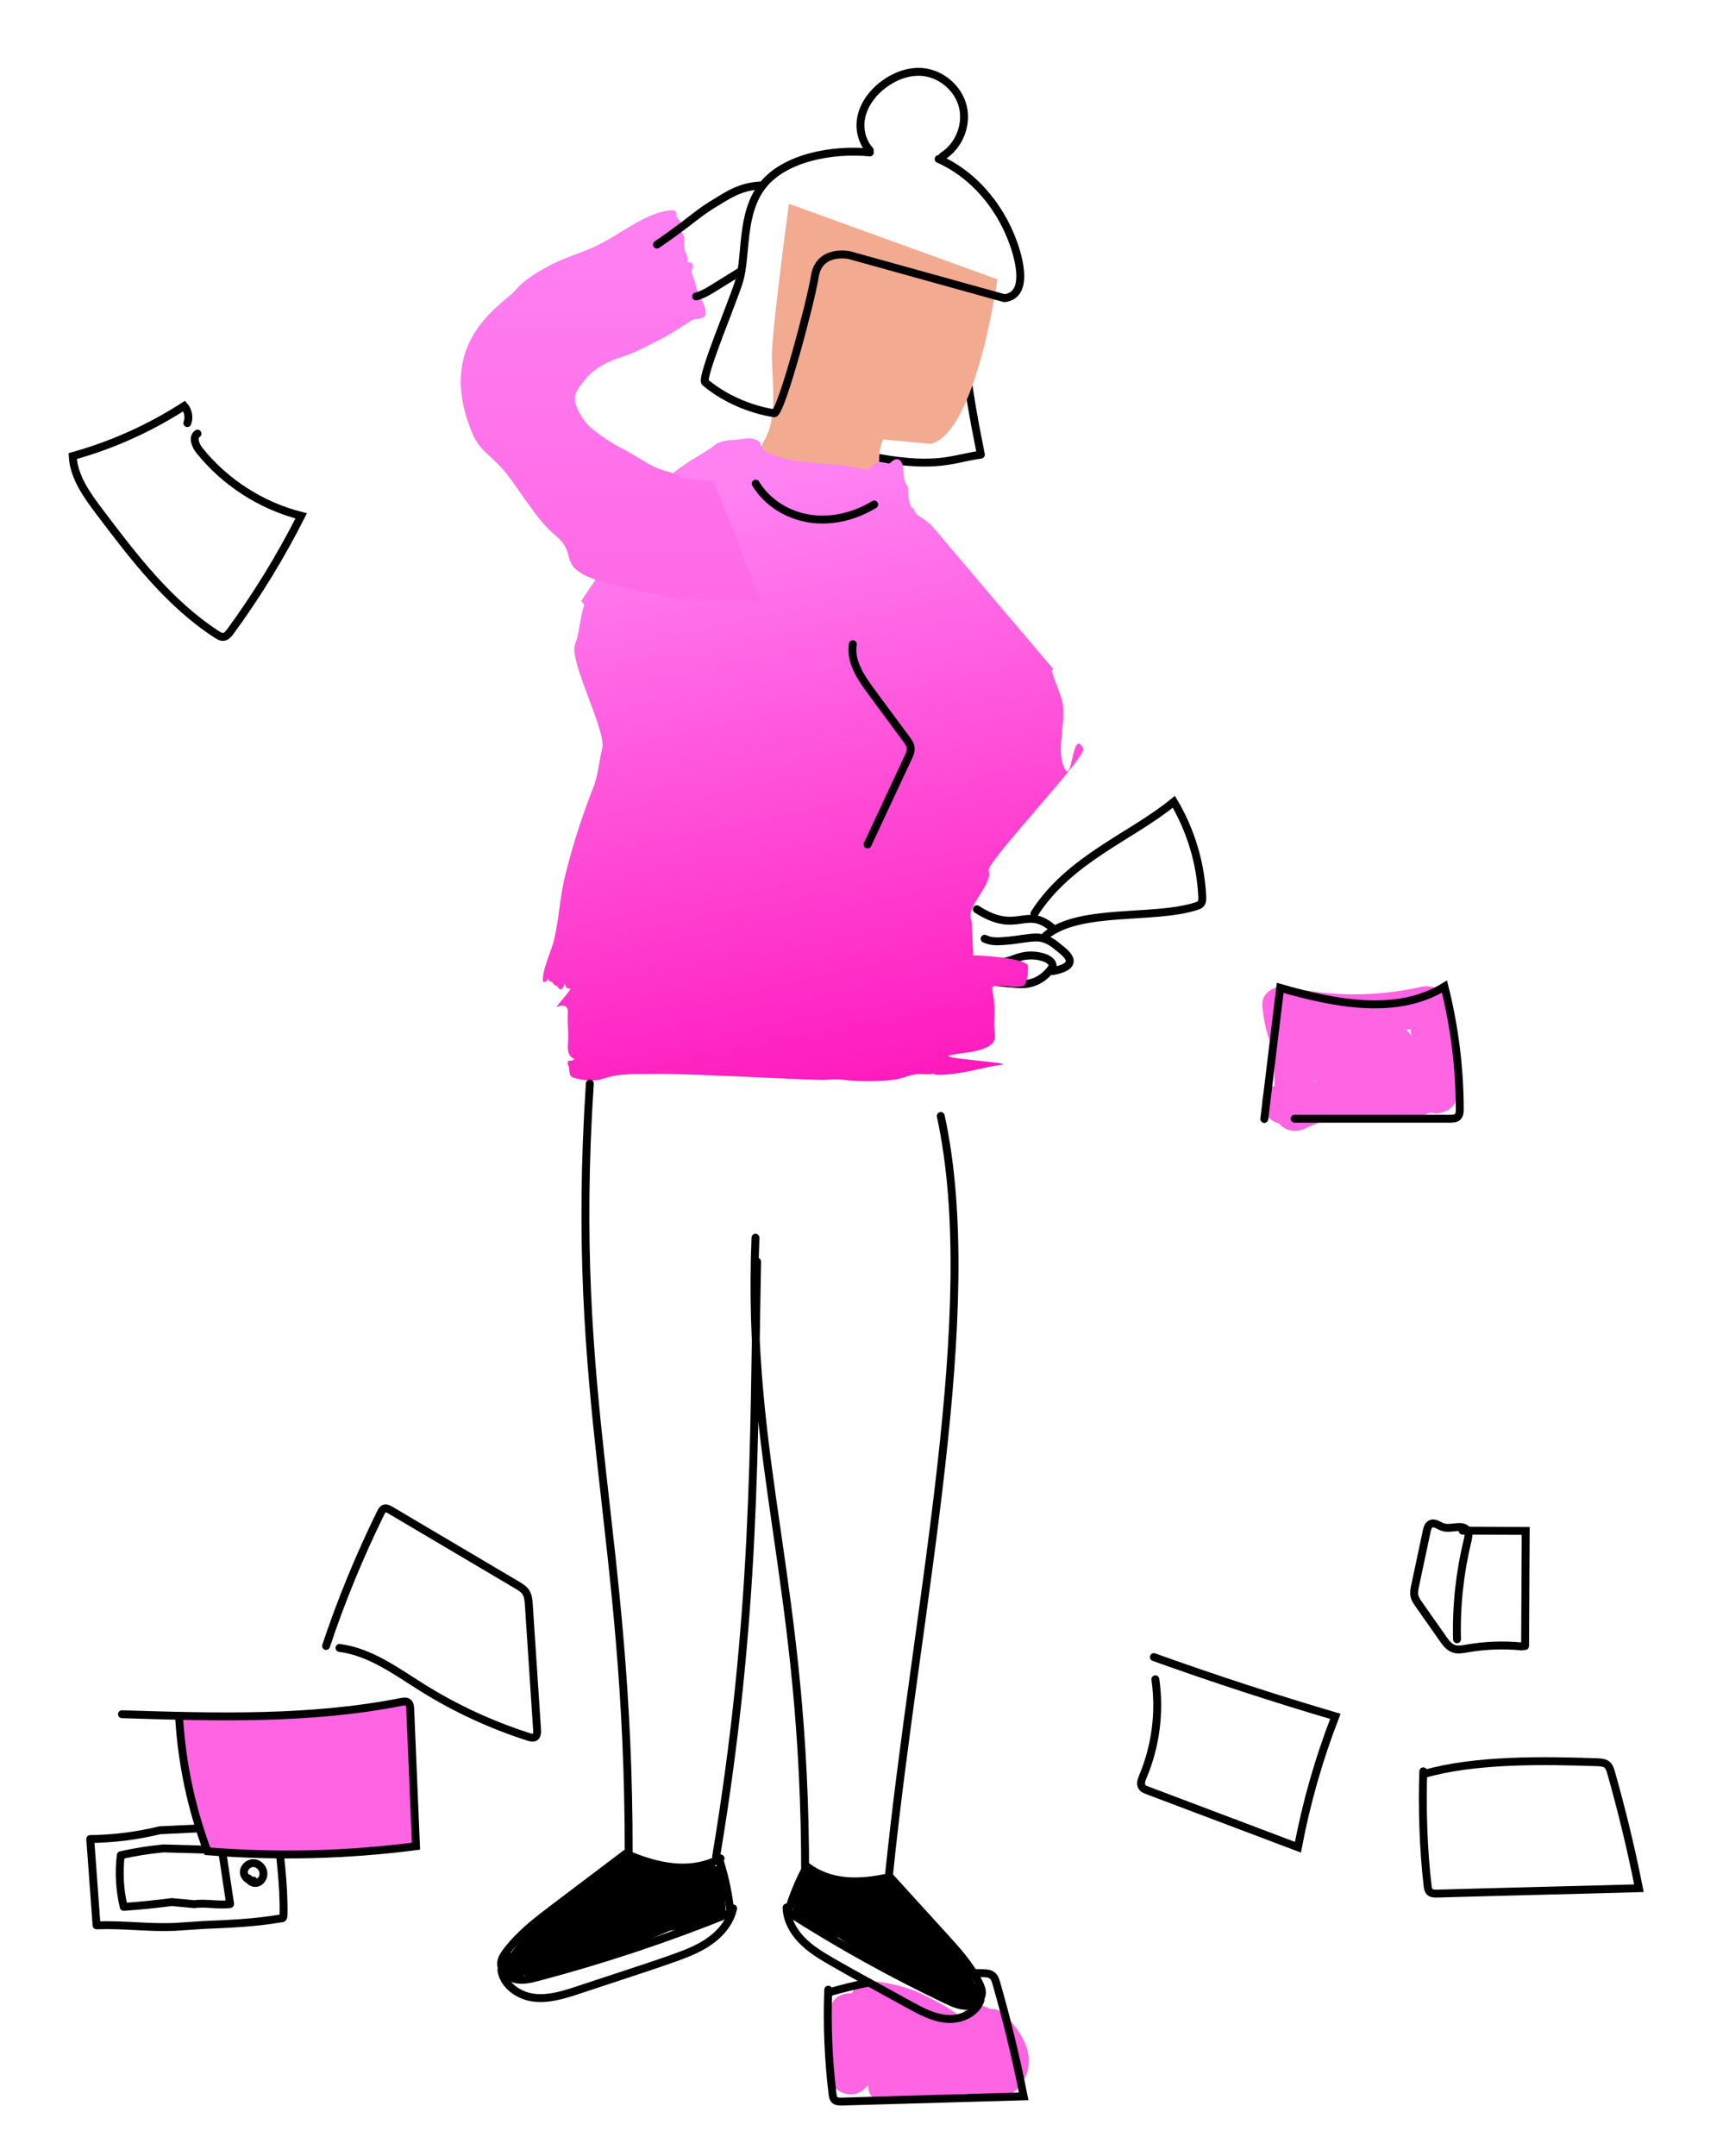 <svg width="219" height="273" viewBox="0 0 219 273" fill="none" xmlns="http://www.w3.org/2000/svg">
<path d="M183.2 126.67C183.01 125.29 181.3 124.66 180.12 124.92C174.41 126.2 168.76 126.21 163.05 124.95C161.61 124.63 159.72 125.65 159.89 127.36C160.09 129.4 160.48 131.33 161.38 132.93L161.44 137.5C158.92 138.1 159.67 141.71 162 142.23C162.72 143.15 164.06 143.45 165.24 142.9C166.31 142.39 167.41 141.98 168.52 141.62C172.26 141.28 176.01 141.14 179.78 141.21C180.29 141.22 180.72 141.09 181.08 140.86C181.17 140.88 181.26 140.88 181.35 140.9C182.81 141.19 184.66 140.22 184.51 138.49C184.19 134.55 183.74 130.61 183.2 126.67V126.67ZM178.99 133.49C179 133.46 179.02 133.43 179.03 133.4C179.03 133.45 179.04 133.49 179.04 133.54C179.03 133.52 179.01 133.51 178.99 133.49V133.49ZM178.77 131.17C178.59 130.86 178.35 130.58 178.06 130.37C178.26 130.34 178.46 130.32 178.66 130.29C178.69 130.58 178.73 130.87 178.77 131.17V131.17ZM166.42 136.74C166.51 136.76 166.59 136.79 166.68 136.81C166.59 136.82 166.51 136.82 166.42 136.83V136.74ZM127.23 255.05C126.69 254.5 126.02 254.3 125.37 254.34C124.06 253.52 122.09 253.75 121.66 255.68C121.84 254.85 116.8 252.45 116.14 252.18C114.21 251.37 112.27 251.01 110.21 250.78C109.17 250.66 108.28 251.44 107.91 252.38C106.57 252.25 105.13 253.04 105.15 254.77C105.18 257.42 105.2 260.07 105.23 262.72C105.25 265.25 108.57 266.05 109.89 263.98C109.9 263.97 109.91 263.95 109.91 263.94C109.94 264.12 109.96 264.3 109.99 264.48C110.19 265.94 111.88 266.39 113.07 266.23L119.72 265.33C120.5 265.23 121.42 265.17 122.36 265.09C122.64 265.18 122.93 265.27 123.21 265.36C125.85 266.17 128.68 265.74 129.88 262.95C131.18 259.9 129.3 257.18 127.23 255.05V255.05Z" fill="#FF64E3"/>
<path d="M110.08 251C108.37 251.34 106.67 251.76 105 252.24M104.91 251.9C104.74 256.31 104.92 260.73 105.45 265.11C105.48 265.37 105.52 265.65 105.71 265.84C105.94 266.07 106.3 266.07 106.63 266.07L129.66 265.41C128.71 260.6 127.56 255.83 126.21 251.12C126.1 250.74 125.98 250.34 125.67 250.1C125.36 249.86 124.95 249.83 124.56 249.82C120.95 249.7 121.25 249.89 117.67 250.39" stroke="black" stroke-miterlimit="10" stroke-linecap="round"/>
<path d="M133.33 117.51C129.91 114.59 128.89 118.44 123.73 115.12" stroke="black" stroke-miterlimit="10" stroke-linecap="round" stroke-linejoin="round"/>
<path d="M132.46 118.45C136.79 114.92 146.05 116.47 151.49 114.74C151.71 114.67 151.95 114.59 152.1 114.41C152.29 114.18 152.29 113.85 152.28 113.56C152.09 109.33 150.84 105.15 148.68 101.51C143.29 105.95 135.5 108.68 131.02 115.66" stroke="black" stroke-miterlimit="10" stroke-linecap="round"/>
<path d="M123.9 121.59C125.18 121.99 126.57 122 127.86 121.61C128.36 121.46 128.84 121.25 129.35 121.12C130.34 120.87 131.4 120.92 132.36 121.28C132.85 121.46 133.38 121.84 133.33 122.35C133.33 122.35 132.03 124.79 129.08 124.6C126.13 124.41 125.58 124.16 122.66 124.14" stroke="black" stroke-miterlimit="10" stroke-linecap="round" stroke-linejoin="round"/>
<path d="M133.33 122.95C137.44 122.18 134.57 120.38 133.86 119.78C133.15 119.17 132.26 118.69 131.32 118.69C130.29 118.68 128.87 118.99 127.84 119.08C126.59 119.19 125.63 119.3 124.72 118.85M122.68 48.86C122.93 50.41 123.07 51.73 124.24 57.56C120.88 58.01 118.9 59.32 111.38 57.99" stroke="black" stroke-miterlimit="10" stroke-linecap="round" stroke-linejoin="round"/>
<path d="M111.91 55.64C110.79 57.23 111.72 62.27 111.72 62.27L106.63 65.43L95.27 59.12L96.67 55.97C98.6 53.09 97.76 48.35 97.77 44.87C97.78 42.15 99.55 28.48 99.93 25.8L126.33 35.37C126.33 35.37 123.69 54.69 117.9 56.2" fill="#F2AA91"/>
<path d="M118.89 20.13C119.47 20.39 120.03 20.68 120.57 21C123.97 23.04 126.55 26.31 128.05 29.98C128.82 31.85 130.65 37.36 127.22 37.75L125.91 37.39M125.91 37.39L107.58 32.3C107.58 32.3 103.77 31.48 103.21 34.98C102.65 38.48 98.93 52.25 98.08 52.32C98.08 52.32 93.28 51.75 89.32 48.4C88.74 47.79 93 37.76 93.64 35.54C94.6 32.21 93.8 27.07 96.6 23.48C99.32 20 105.35 18.83 110.18 19.3M119.38 19.79C121.44 18.52 122.53 15.86 121.96 13.51C121.39 11.16 119.2 9.3 116.79 9.11C115.06 8.98 113.33 9.64 111.94 10.68C110.5 11.75 109.34 13.3 109.05 15.07C108.82 16.47 109.23 18.01 110.17 19.04" stroke="black" stroke-miterlimit="10" stroke-linecap="round" stroke-linejoin="round"/>
<path d="M82.02 63.62C82.72 62.75 83.38 61.9 84.05 61.08C84.89 60.07 85.91 59.38 86.95 58.66C88.1 57.86 89.35 57.29 90.47 56.39C91.38 55.66 92.59 55.77 93.68 55.62C94.57 55.49 95.49 55.27 96.27 56.05C96.33 56.5 96.61 56.8 96.84 57.12C98.21 57.78 99.62 58.23 101.1 58.42C103.91 58.79 106.77 58.68 109.55 59.47C109.87 59.56 110.09 59.36 110.3 59.14C110.83 58.55 111.44 58.43 112.14 58.64C112.39 58.72 112.61 58.76 112.9 58.49C113.62 57.81 114.24 58.14 114.39 59.19C114.51 60.01 114.36 60.93 114.99 61.59C115.06 62.51 114.99 63.45 115.47 64.27C115.57 64.34 115.74 64.39 115.77 64.49C116.11 65.65 116.82 65.12 118.47 67.09L133.45 84.76C132.84 84.58 133.77 86.39 134.42 88.34C135.25 90.84 133.76 94.51 134.69 96.95C135.87 100.04 135.73 91.87 137.22 94.79C137.7 95.74 124.9 109.18 125.22 110.21C125.78 112.01 122.34 114.68 123 116.42C123.06 116.58 123.07 116.77 123.08 116.94L123.26 120.41C123.28 120.87 123.34 121.2 122.68 121.03C121.7 120.77 130.22 121.14 130.21 122.34C130.21 122.95 130.22 123.57 129.99 124.14C129.97 124.43 129.84 124.65 129.66 124.84C127.81 125.14 128.17 124.76 126.32 124.82C125.55 124.85 125.58 125.02 125.76 125.79C126.16 127.53 125.78 129.16 126 130.95C126.1 131.81 125.68 132.27 124.94 132.61C123.42 133.31 121.8 133.25 120.24 133.62C118.78 133.97 128.38 134.57 126.91 134.78C124.2 135.18 121.56 136.11 118.77 136.08C117.26 136.06 120.16 135.48 118.66 135.86C118.09 136 117.54 136.03 116.98 135.99C115.22 135.87 114.67 136.56 112.94 136.73C110.82 136.94 108.7 136.95 106.59 136.69C105.74 136.59 104.9 136.75 104.06 136.73C100.62 136.65 86.2 135.87 82.75 135.96C80.63 136.02 78.54 135.83 76.43 136.56C75.25 136.97 73.83 136.81 72.54 136.41C71.92 136.12 72.26 135.37 71.98 134.91C71.65 133.92 72.56 134.52 72.73 134.07C71.81 133.63 71.9 132.73 71.96 131.78C72.03 130.58 71.84 129.38 71.93 128.16C72 127.26 71.17 127.19 70.69 127.44C69.8 127.91 72.92 124.92 72.08 125.15C71.76 125.24 71.59 124.74 71.43 124.4C71.57 124.85 71.26 125.03 71.11 125.27C70.72 125.35 70.68 124.74 70.33 124.76C70.16 124.7 70.07 124.54 69.99 124.37C69.85 124.32 69.71 124.26 69.57 124.21C69.48 124.09 69.47 123.94 69.45 123.79C69.38 123.93 69.32 124.08 69.24 124.21C68.66 124.6 68.77 124.05 68.78 123.74C68.83 122.52 69.86 120.27 70.16 119.06C70.82 116.36 70.91 113.51 71.59 110.81C72.54 107.02 73.72 103.31 75.14 99.72C75.77 98.12 75.88 96.39 76.28 94.74C76.82 92.5 72.03 83.71 72.84 81.59C73.45 80 73.42 78.24 73.99 76.66C74.03 76.55 73.77 76.24 73.61 76.09" fill="url(#paint0_linear_1230_3799)"/>
<path d="M90.42 60.9C89.38 60.79 88.34 60.78 87.31 60.65C86.32 60.53 85.4 59.89 84.43 59.66C82.38 59.17 80.72 57.75 78.85 56.82C77.52 56.15 76.24 55.28 75.05 54.34C74.27 53.73 73.64 52.84 73.21 51.92C72.42 50.2 72.9 49.55 74.02 48.15C75.31 46.54 77.03 45.73 78.91 45.14C80.44 44.66 81.81 43.86 83.23 43.17C84.75 42.43 86.15 41.5 87.57 40.58C87.86 40.39 88.18 40.41 88.5 40.36C89.36 40.22 89.5 39.89 89.3 39.07C89.04 37.96 88.24 37.04 88.09 35.95C88 35.27 87.35 34.7 87.72 33.92C87.84 33.67 87.78 33.19 87.24 33.21C87.1 33.21 87.04 33.09 87.05 33.03C87.22 32.43 86.73 31.97 86.69 31.41C86.65 30.73 86.85 30 86.33 29.39C86.26 29.3 86.18 29.12 86.22 29.04C86.62 28.29 85.94 27.9 85.67 27.37C85.62 27.26 85.77 27.17 85.71 27.06C85.57 26.59 85.19 26.58 84.82 26.63C83.67 26.77 82.62 27.17 81.57 27.69C79.24 28.84 77.19 30.45 74.79 31.47C73.15 32.16 71.44 32.66 69.86 33.49C68.16 34.38 66.5 35.31 65.22 36.81C63.79 38.48 55.15 43.06 59.64 54.4C60.66 57.19 62.23 57.55 64.1 59.9C65.89 62.16 68.1 65.94 70.26 67.71C73.09 70.02 70.92 71.16 74.1 72.85C76.11 73.92 83.43 75.35 85.6 75.75C86.17 75.85 95.3 76.13 95.86 76.06C96.4 75.99 96.53 76.23 96.56 76.75" fill="url(#paint1_linear_1230_3799)"/>
<path d="M95.72 61.23C97.17 63.66 99.82 65.26 102.62 65.67C105.42 66.08 108.32 65.34 110.73 63.87M90.04 26.02C89.06 26.62 88.16 27.34 87.25 28.04C85.931 29.055 84.584 30.032 83.21 30.97M96.59 23.48C93.83 23.53 92.26 24.66 90.04 26.02M93.84 34.33L90.45 36.43C89.73 36.88 88.99 37.33 88.17 37.53M108.02 81.56C107.66 83.74 109.04 85.79 110.36 87.57C111.82 89.55 113.28 91.53 114.75 93.5C115.05 93.9 115.36 94.34 115.36 94.84C115.36 95.19 115.21 95.52 115.06 95.84C113.34 99.53 111.62 103.22 109.89 106.91" stroke="black" stroke-miterlimit="10" stroke-linecap="round" stroke-linejoin="round"/>
<path d="M79.63 234.71C79.68 193.73 72.06 177.58 74.71 137.19M95.69 156.7C94.52 185.67 102.06 200.34 101.98 237.67M119.16 141.29C124.53 166.02 116.1 202.98 112.58 237.61M95.9 159.74C95.44 182.78 95.82 204.39 90.71 235.03" stroke="black" stroke-miterlimit="10" stroke-linecap="round"/>
<path d="M102.03 236.63C100.99 238.64 100.52 239.9 99.8 242.05C106.26 246.19 112.98 249.91 119.91 253.21C120.72 253.6 121.58 253.98 122.47 253.94C123.36 253.9 124.3 253.27 124.37 252.37C124.4 251.93 124.22 251.49 124.03 251.09C122.93 248.85 121.23 246.97 119.55 245.13C117.28 242.63 115.01 240.14 112.73 237.64C108.89 238.49 105.15 238.61 102.05 236.19C102.26 236.41 101.81 237.34 102.03 236.63V236.63Z" stroke="black" stroke-miterlimit="10" stroke-linecap="round" stroke-linejoin="round"/>
<path d="M100.36 242.07L100.72 240.67C100.89 239.58 101.17 238.52 101.54 237.47C101.67 237.12 102.06 237.04 102.36 237.16C102.46 237.11 102.58 237.09 102.72 237.13C104.19 237.49 105.68 237.76 107.2 237.9C108.29 238 109.5 237.89 110.59 238.14C111.14 237.99 111.69 237.8 112.22 237.58C112.67 237.4 113.3 237.89 113.05 238.38C113.24 238.52 113.34 238.75 113.34 238.96C115.84 240.98 118.14 243.26 120.12 245.81C120.97 246.91 121.76 248.07 122.47 249.26C122.71 249.62 122.92 249.99 123.12 250.38C123.24 250.61 123.36 250.86 123.46 251.11C123.73 251.08 124.01 251.22 124.12 251.49C124.42 252.22 124.31 252.98 123.78 253.57C123.54 253.84 123.02 253.92 122.8 253.57C122.73 253.59 122.67 253.61 122.6 253.61C122.35 253.86 121.88 253.81 121.65 253.53C121.59 253.46 121.53 253.38 121.47 253.3C121.32 253.49 121.07 253.58 120.76 253.46C117.388 252.114 114.142 250.471 111.06 248.55C109.42 247.53 107.85 246.39 106.23 245.33C106.2 245.32 106.17 245.32 106.13 245.31C104.24 244.68 102.46 243.81 100.78 242.75C100.77 242.75 100.77 242.74 100.76 242.73C100.48 242.66 100.27 242.43 100.36 242.07V242.07Z" fill="black"/>
<path d="M124.2 253.21C123.66 254.86 121.74 255.72 120.01 255.61C118.28 255.5 116.69 254.64 115.17 253.81C113.47 252.88 111.78 251.94 110.08 251.01C108.5 250.14 106.92 249.27 105.37 248.37C104.02 247.59 102.66 246.77 101.57 245.65C100.48 244.53 99.66 243.07 99.63 241.5M91.22 235.78C91.95 238.2 92.21 239.67 92.55 242.18C84.61 245.39 76.48 248.1 68.2 250.29C67.23 250.55 66.21 250.8 65.24 250.56C64.27 250.33 63.37 249.45 63.48 248.45C63.54 247.96 63.82 247.52 64.12 247.12C65.78 244.89 68.03 243.18 70.25 241.5C73.25 239.23 76.26 236.96 79.26 234.69C83.29 236.41 87.37 237.31 91.27 235.29C91.02 235.49 91.33 236.6 91.22 235.78Z" stroke="black" stroke-miterlimit="10" stroke-linecap="round" stroke-linejoin="round"/>
<path d="M91.94 242.09C91.9 241.55 91.87 241.02 91.83 240.48C91.86 239.25 91.78 238.03 91.58 236.81C91.51 236.4 91.1 236.24 90.75 236.3C90.639 236.215 90.499 236.176 90.36 236.19C88.67 236.29 86.98 236.27 85.29 236.11C84.07 236 82.77 235.63 81.52 235.68C80.95 235.4 80.39 235.08 79.84 234.73C79.39 234.44 78.6 234.85 78.76 235.43C78.52 235.55 78.37 235.77 78.33 236C75.17 237.71 72.18 239.73 69.49 242.12C68.329 243.154 67.231 244.256 66.2 245.42C65.87 245.77 65.55 246.13 65.26 246.52C65.08 246.75 64.89 247 64.73 247.25C64.584 247.203 64.427 247.205 64.283 247.256C64.139 247.306 64.015 247.403 63.93 247.53C63.45 248.27 63.41 249.12 63.88 249.88C64.09 250.22 64.64 250.42 64.96 250.08C65.03 250.12 65.1 250.15 65.17 250.16C65.4 250.49 65.92 250.53 66.23 250.27L66.47 250.06C66.59 250.29 66.85 250.45 67.21 250.38C71.19 249.59 75.08 248.46 78.86 246.99C80.87 246.21 82.83 245.28 84.82 244.45C84.86 244.45 84.89 244.45 84.93 244.44C87.13 244.13 89.26 243.55 91.32 242.73C91.33 242.73 91.34 242.72 91.35 242.72C91.69 242.71 91.97 242.5 91.94 242.09V242.09Z" fill="black"/>
<path d="M63.51 249.42C63.76 251.34 65.7 252.68 67.62 252.92C69.54 253.15 71.45 252.54 73.29 251.93C75.34 251.25 77.4 250.58 79.45 249.9C81.36 249.27 83.27 248.64 85.16 247.97C86.8 247.39 88.46 246.77 89.88 245.76C91.31 244.76 92.5 243.32 92.86 241.61" stroke="black" stroke-miterlimit="10" stroke-linecap="round" stroke-linejoin="round"/>
<path d="M146.34 212.61C146.94 216.75 146.39 221.04 144.77 224.9C144.58 225.34 144.39 225.88 144.68 226.27C144.83 226.48 145.09 226.58 145.33 226.67C151.69 229.07 158.04 231.47 164.4 233.87C165.472 228.214 167.058 222.667 169.14 217.3C161.406 215.022 153.74 212.521 146.15 209.8M180.28 224.26C180.11 228.77 180.29 234.29 180.83 238.77C180.86 239.04 180.91 239.32 181.09 239.51C181.32 239.74 181.7 239.75 182.03 239.74C189.88 239.51 199.73 239.29 207.59 239.06C206.62 234.14 205.44 229.27 204.07 224.44C203.96 224.05 203.83 223.64 203.52 223.4C203.21 223.16 202.78 223.13 202.38 223.11C195.63 222.88 186.85 222.72 180.37 224.6M43 208.64C46.89 209.13 50.19 211.6 53.51 213.68C57.727 216.309 62.255 218.402 66.99 219.91C67.24 219.99 67.53 220.06 67.76 219.92C68.04 219.74 68.05 219.35 68.03 219.02L66.98 203.14C66.94 202.6 66.9 202.04 66.61 201.59C66.35 201.19 65.92 200.93 65.5 200.68C60.14 197.51 54.79 194.35 49.43 191.18C49.19 191.04 48.91 190.9 48.66 191C48.46 191.08 48.35 191.29 48.25 191.48C45.56 196.95 43.23 202.6 41.3 208.39M192.77 208.45C190.425 208.22 188.06 208.31 185.74 208.72C185.21 208.81 184.64 208.92 184.13 208.74C183.53 208.53 183.13 207.99 182.77 207.47L179.72 203.13C179.49 202.8 179.25 202.46 179.16 202.07C179.06 201.63 179.15 201.17 179.25 200.73C179.74 198.44 180.23 196.15 180.71 193.86C180.79 193.5 180.9 193.1 181.22 192.94C181.72 192.69 182.25 193.18 182.79 193.35C183.83 193.68 185.32 192.86 185.87 193.8C186.09 194.18 185.98 194.65 185.88 195.07C184.89 199.14 184.44 203.35 184.55 207.54" stroke="black" stroke-miterlimit="10" stroke-linecap="round"/>
<path d="M185.26 193.79L193.25 193.82C193.22 198.68 193.19 203.54 193.17 208.4M25.02 54.9C24.34 55.34 24.76 56.4 25.26 57.03C28.51 61.08 33.11 64.04 38.15 65.31C35.57 70.42 32.57 75.32 29.18 79.95C28.96 80.25 28.69 80.58 28.32 80.63C28.01 80.67 27.72 80.49 27.45 80.32C21.4 76.4 16.93 70.53 12.59 64.78C11 62.67 9.34 60.38 9.21 57.74C14.2 56.36 18.98 54.21 23.33 51.4C23.84 51.98 24 52.85 23.73 53.57M163.98 141.64H183.68C184.02 141.64 184.4 141.63 184.64 141.38C184.88 141.14 184.9 140.76 184.9 140.42C184.89 135.2 184.23 129.98 182.96 124.91C176.86 128.64 169.03 127.04 162.15 125.07L160.14 141.67" stroke="black" stroke-miterlimit="10" stroke-linecap="round"/>
<path d="M35.52 242.89C32.3 243.44 29.07 243.58 25.84 243.71L22.06 243.96C18.72 244.09 15.56 243.63 12.23 243.76C11.96 240.12 11.7 236.47 11.43 232.83C14.4 232.8 17.36 232.43 20.25 231.72L29.11 231.3C31.04 230.84 33.01 230.61 34.96 230.62C35.42 234.37 36 238.7 35.91 242.52C35.91 242.68 35.83 242.91 35.69 242.87" stroke="black" stroke-miterlimit="10" stroke-linecap="round" stroke-linejoin="round"/>
<path d="M31.48 237.82C31.63 238.29 32.23 238.52 32.68 238.33C33.13 238.14 33.4 237.63 33.37 237.14C33.33 236.51 32.81 235.94 32.18 235.88C31.55 235.83 30.92 236.34 30.89 236.97C30.86 237.6 31.48 238.19 32.1 238.09M21.75 240.81C19.73 241.08 17.7 241.28 15.67 241.42C15.16 239.29 15.03 237.06 15.3 234.88C17.08 234.48 18.89 234.19 20.7 234.02L28.12 234.23C28.46 236.51 28.81 238.78 29.15 241.06C27.68 241.27 26.09 240.87 24.61 241.08L21.75 240.81V240.81Z" stroke="black" stroke-miterlimit="10" stroke-linecap="round" stroke-linejoin="round"/>
<path d="M15.45 217.03C27.28 217.4 39.24 217.76 50.85 215.47C51.12 215.42 51.43 215.37 51.66 215.53C51.91 215.71 51.95 216.07 51.96 216.38C52.2 222.17 52.45 227.95 52.69 233.74C43.94 234.87 35.07 235.09 26.28 234.38C24.258 228.996 23.051 223.341 22.7 217.6" fill="#FF64E3"/>
<path d="M15.45 217.03C27.28 217.4 39.24 217.76 50.85 215.47C51.12 215.42 51.43 215.37 51.66 215.53C51.91 215.71 51.95 216.07 51.96 216.38C52.2 222.17 52.45 227.95 52.69 233.74C43.94 234.87 35.07 235.09 26.28 234.38C24.258 228.996 23.051 223.341 22.7 217.6" stroke="black" stroke-miterlimit="10" stroke-linecap="round"/>
<defs>
<linearGradient id="paint0_linear_1230_3799" x1="91.5" y1="38.5" x2="115" y2="156" gradientUnits="userSpaceOnUse">
<stop offset="0.198" stop-color="#FF81F2"/>
<stop offset="1" stop-color="#FF01B0"/>
</linearGradient>
<linearGradient id="paint1_linear_1230_3799" x1="77.459" y1="26.61" x2="77.459" y2="76.75" gradientUnits="userSpaceOnUse">
<stop stop-color="#FF81F2"/>
<stop offset="1" stop-color="#FF68E5"/>
</linearGradient>
</defs>
</svg>
